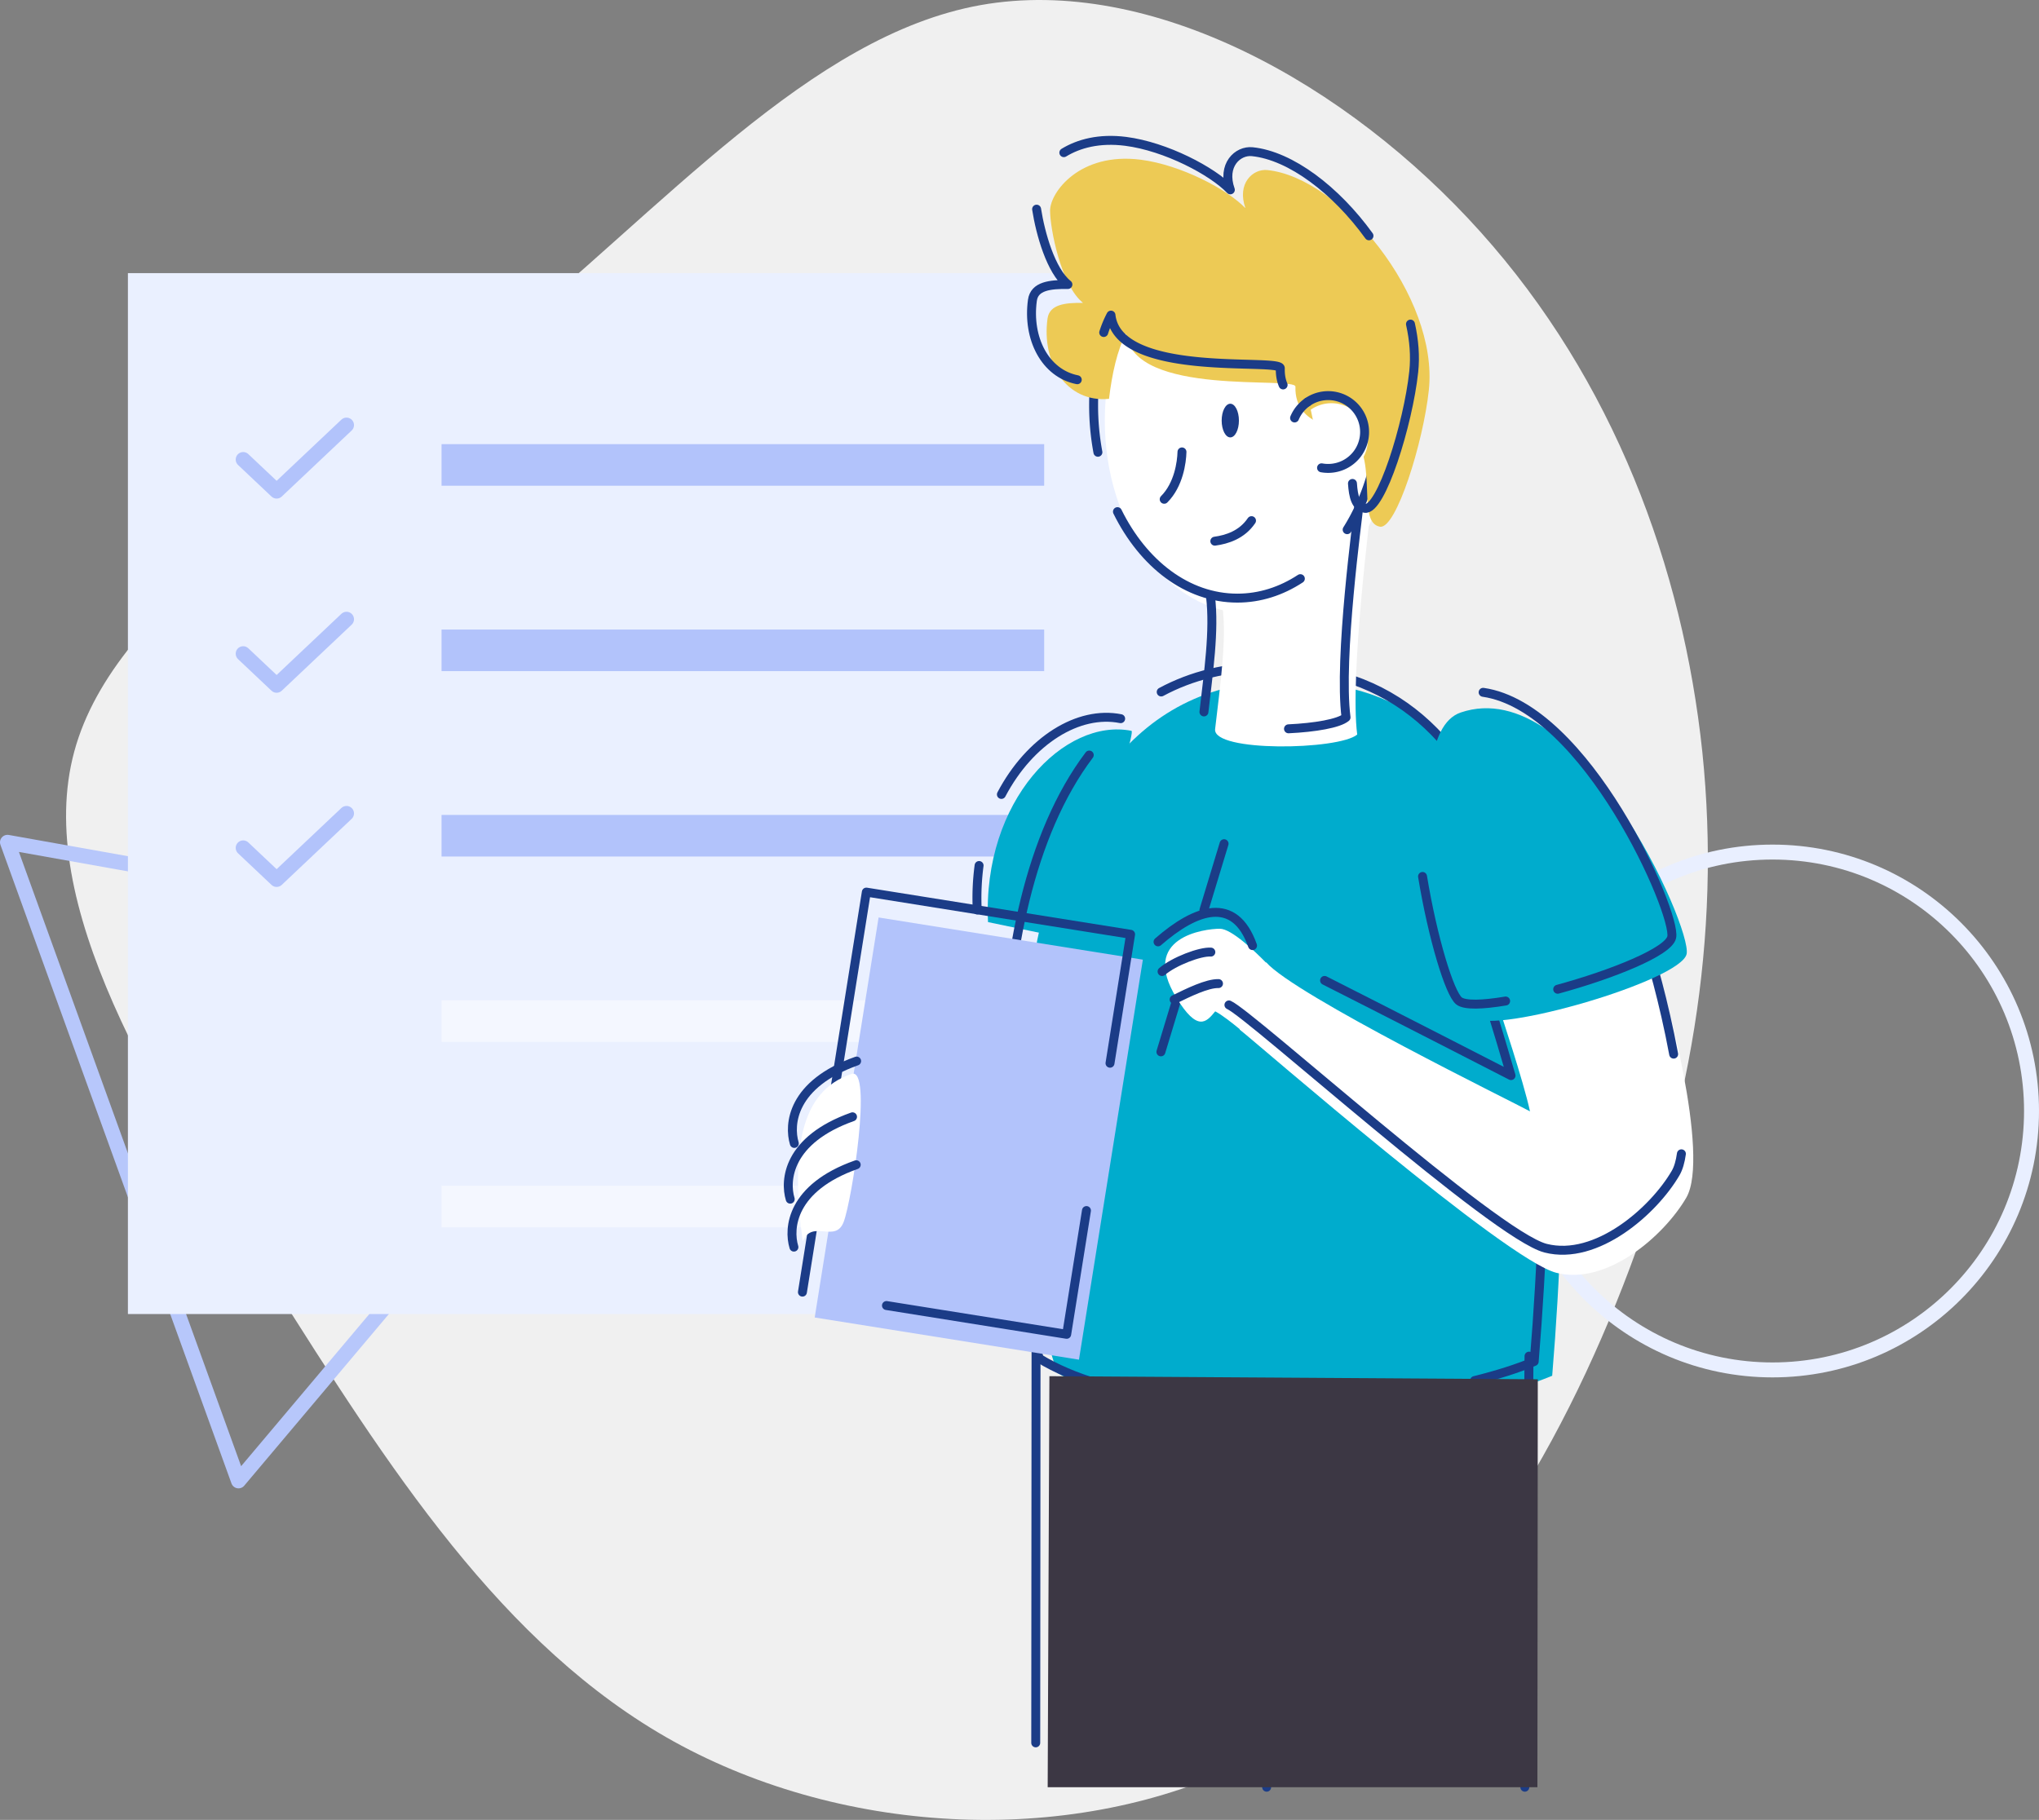 <svg xmlns="http://www.w3.org/2000/svg" viewBox="0 0 4816.41 4299.87"><rect x="0" y="0" width="4816.41" height="4299.87" fill="#808080" stroke="none"/><defs><style>.cls-1{fill:#f0f0f0;}.cls-2,.cls-5,.cls-7,.cls-9{fill:none;stroke-linecap:round;stroke-linejoin:round;}.cls-2{stroke:#b7c7fb;}.cls-2,.cls-5,.cls-7{stroke-width:35.31px;}.cls-3{fill:#eaf0ff;}.cls-10,.cls-11,.cls-12,.cls-13,.cls-3,.cls-4,.cls-6,.cls-8{fill-rule:evenodd;}.cls-4{fill:#b2c3fb;}.cls-5{stroke:#b2c3fb;}.cls-6{fill:#f4f7ff;}.cls-7{stroke:#e9efff;}.cls-8{fill:#00ACCD;}.cls-9{stroke:#1b3c87;stroke-width:21.13px;}.cls-10{fill:#fff;}.cls-11{fill:#1b3c87;}.cls-12{fill:#edca55;}.cls-13{fill:#3c3744;}</style></defs><title>drawkit-grape-pack-illustration-8</title><g id="Layer_2" data-name="Layer 2"><g id="Layer_1-2" data-name="Layer 1"><path class="cls-1" d="M3497.07,547.87c314.28,350.22,478.1,792.39,524.08,1228.7,45.13,436.31-27.59,867.61-204,1303.09-175.53,434.64-454.7,873.46-865.1,1079.92-411.24,206.45-954.54,179.7-1360.77-45.14C1186,3889.6,916.8,3465.82,640.14,3027S78.45,2134.31,175.41,1775.74s575.06-621,985.46-954.54C1571.27,488.53,1913.14,84.81,2316,12.09,2718.89-59.79,3182.79,197.65,3497.07,547.87Z"/><path class="cls-2" d="M563.37,3498.87,290.52,2744.49,17.66,1990.1,807.4,2131l789.75,140.88-516.89,613.5Z"/><path class="cls-3" d="M302.14,645.31H2856.55V3104.65H302.14Z"/><path class="cls-4" d="M1043,1049.38H2466.49v98.25H1043Z"/><path class="cls-4" d="M1043,1487.41H2466.49v98.24H1043Z"/><path class="cls-4" d="M1043,1925.43H2466.49v98.26H1043Z"/><path class="cls-5" d="M818.53,1004.33l-165.09,156-79-74.6"/><path class="cls-5" d="M818.53,1463.1l-165.09,156-79-74.6"/><path class="cls-5" d="M818.53,1921.87l-165.09,156-79-74.6"/><path class="cls-6" d="M1043,2363.47H2466.49v98.25H1043Z"/><path class="cls-6" d="M1043,2801.5H2466.49v98.26H1043Z"/><path class="cls-7" d="M3575.24,2624.93c0-337.86,273.89-611.75,611.76-611.75s611.75,273.89,611.75,611.75S4524.86,3236.69,4187,3236.69,3575.24,2962.8,3575.24,2624.93Z"/><path class="cls-8" d="M2672.68,1726.72c-157.16-31.37-352.48,163.83-338.82,451.92l189.6,39.37S2686.37,1729.45,2672.68,1726.72Z"/><path class="cls-9" d="M2312.75,2044.94a577.78,577.78,0,0,0-4.39,105"/><path class="cls-9" d="M2647.16,1698c-99.53-19.86-214.35,51.13-281.72,179"/><path class="cls-8" d="M3037.22,1608.88c593.32,0,708.1,686,629.28,1641.63-257.24,107.88-889.28,163.2-1168.65-6.91C2366.46,2875.71,2290.15,1608.88,3037.22,1608.88Z"/><path class="cls-10" d="M2609.69,993.35c0-251.74,152-455.82,339.51-455.82s339.5,204.08,339.5,455.82-152,455.83-339.5,455.83S2609.69,1245.1,2609.69,993.35Z"/><path class="cls-11" d="M2885.75,993.67c0-22,9.13-39.79,20.37-39.79s20.38,17.81,20.38,39.79-9.12,39.77-20.38,39.77S2885.75,1015.63,2885.75,993.67Z"/><path class="cls-9" d="M2792,1067.74c-.65,24.57-7.77,77.62-42,111.91"/><path class="cls-9" d="M2869.58,1278.62c28.46-3.87,64-14.87,86.68-48.51"/><path class="cls-9" d="M3507.73,2340.42c19.21,54.83,61.51,200.85,61.51,200.85s-299.58-153.77-440.4-224.84"/><path class="cls-9" d="M2778,2367.29l-35.76,117.91"/><path class="cls-9" d="M2891.44,1993.4l-47.59,156.88"/><path class="cls-9" d="M3130.73,3313.87c-250.47,16-518.54-8.42-675.4-103.93-98.11-274.7-165.51-1050.58,117.64-1426"/><path class="cls-9" d="M2742.92,1634.94c71.09-38.22,154.45-59.72,251.78-59.72,593.31,0,708.1,686,629.27,1641.63-39.14,16.41-86.95,31.61-140.88,45"/><path class="cls-9" d="M3611.76,3204.12c0,63.79-9.89,1018.51-9.89,1018.51"/><path class="cls-10" d="M2881.47,2194.31c-35.76,0-190.43,19.7-102.87,162.71,50.17,81.95,70.88,58.38,91.92,32.46,16.38,8.53,41.65,28.66,57.93,42.16-.12.27-.21.54-.33.81,44.24,34.5,628.07,544.2,748.14,574.76s255.1-88.19,307-177.51c57.3-98.5-51.34-498.12-70.52-542.19s-370.62,97.63-370.62,97.63,56.91,170.24,71.92,240.61c-33.11-18.63-555.26-273.84-623.27-352.3-.1.23-.24.63-.36.85C2965.52,2248.85,2909,2194.31,2881.47,2194.31Z"/><path class="cls-9" d="M2447.28,3194.82l-.72,923"/><path class="cls-9" d="M2889.55,3780.63c32.48,138.85,68.1,292.75,102.48,442"/><path class="cls-10" d="M3240.06,1182.1c-1.92,23.19-52.17,414.27-34.14,553.43-43.16,36.72-341.81,42.12-335.66-12.88,10.31-92.14,32.22-235.16,13.52-308"/><path class="cls-9" d="M2843.88,1682.07c10.31-92.13,25.57-191.78,15.38-273.86"/><path class="cls-9" d="M3209.65,1197.4c-1.94,23.19-48.14,358.39-30.11,497.55-17,14.49-73.8,24.1-135.93,27"/><path class="cls-9" d="M3071.62,1367.18c-44.95,29.5-95.46,46-148.86,46-118.27,0-222.41-81.18-283.2-204.32"/><path class="cls-9" d="M2593.41,1068.51a606.6,606.6,0,0,1-10.16-111.11c0-251.75,152-455.82,339.51-455.82s339.5,204.07,339.5,455.82c0,112.06-30.12,214.67-80.07,294.05"/><path class="cls-12" d="M3259.57,1244.41c38.08,6.9,102.43-198.83,115.57-322.92,23.38-221.06-208.46-502.31-381.66-519.7-34-3.41-72.4,31.58-51.55,90.13-42-44.06-152.11-102.33-247.21-114.56-144.48-18.56-214.29,77.45-214.29,120.22s25.94,176.64,77.79,218c-41.9-.52-79.18,3.33-83.84,37.26C2460,857.47,2519.31,952,2619.66,942.34c7-58.94,19.62-116,40.27-154.4C2676.7,939,3060.74,888.37,3060,913.59c-2.91,97.15,112.39,97.16,116.39,99.56C3265.43,1066.55,3198.85,1233.38,3259.57,1244.41Z"/><path class="cls-9" d="M2448.61,494.18c9,57.7,33.62,145.82,73.94,178-41.88-.52-79.18,3.33-83.84,37.26-12.37,90.12,29.89,172.69,105.93,187.77"/><path class="cls-9" d="M3233.74,557.15c-77.84-107.73-185-189.63-275.91-198.76-34-3.41-72.42,31.57-51.57,90.12-41.94-44.06-152.09-102.33-247.2-114.55-62.58-8-111.15,5.4-146.11,26.72"/><path class="cls-9" d="M3194.71,1142.22c2.11,31.22,7.61,54.85,29.2,58.77,38.07,6.91,102.44-198.82,115.56-322.91,3.85-36.32.8-74.25-7.74-112.36"/><path class="cls-9" d="M2607.15,785.6a253.88,253.88,0,0,1,17.13-41.07c16.77,151.06,400.8,100.43,400,125.65-.46,15.39,2,28.35,6.61,39.27"/><path class="cls-10" d="M3096.14,968a86,86,0,1,1,48.93,156.64,86.56,86.56,0,0,1-15.55-1.4"/><path class="cls-9" d="M3088.32,950.06a86,86,0,1,1,48.93,156.64,86.51,86.51,0,0,1-15.53-1.39"/><path class="cls-4" d="M2075.38,2167.68l624.22,99.68-150.94,945.12-624.21-99.68Z"/><path class="cls-9" d="M1895.46,3052.88l150.93-945.12,624.22,99.7L2622,2512.07"/><path class="cls-9" d="M2566.38,2860.15l-46.71,292.42-425.71-68"/><path class="cls-10" d="M1896.08,2932.79c-28.41-214.81-6.55-355.36,115.77-395.41,49.38-16.16.74,297.83-18.93,349.53S1919.37,2879.63,1896.08,2932.79Z"/><path class="cls-9" d="M1876.3,2701.57c-13.57-44.54-5.82-140.38,147.16-194.61"/><path class="cls-9" d="M1866.61,2833.25c-13.55-44.53-5.81-140.39,147.17-194.6"/><path class="cls-9" d="M1875.33,2946.54c-13.56-44.54-5.82-140.4,147.16-194.62"/><path class="cls-9" d="M3058,987.51a86.28,86.28,0,0,1,30.35-37.45"/><path class="cls-9" d="M3971.7,2726.08c-2.59,18.55-7,34.06-13.66,45.5-51.94,89.32-187,208.08-307,177.52s-696.76-552.28-748.14-574.77"/><path class="cls-9" d="M3887.51,2229.4c9.87,22.69,43.46,139.62,65.91,261.17"/><path class="cls-9" d="M2958.68,2234.14c-42.49-119.28-134.06-86.58-223.22-8.82"/><path class="cls-9" d="M2860.18,2249.51c-25-1.83-86.91,21.64-115.19,45.9"/><path class="cls-9" d="M2878.26,2323.9c-27-.59-71,21.12-104.8,37.68"/><path class="cls-8" d="M3450.44,1683.42c278.73-94.75,546.74,507.36,533.62,570.48s-451.86,190.42-502.43,150.56S3289,1738.3,3450.44,1683.42Z"/><path class="cls-9" d="M3556.51,2365.1c-54.35,9.08-96.41,10.54-110.09-.24-22.22-17.53-62.14-148.33-86.18-294.11"/><path class="cls-9" d="M3503.37,1635.73c244.36,35.17,457.21,522.16,445.48,578.56-7.16,34.43-141,88-269.34,123"/><polygon class="cls-13" points="3631.57 4222.63 3632.48 3258.83 2478.84 3251.49 2474.77 4222.63 3631.57 4222.63"/></g></g></svg>
